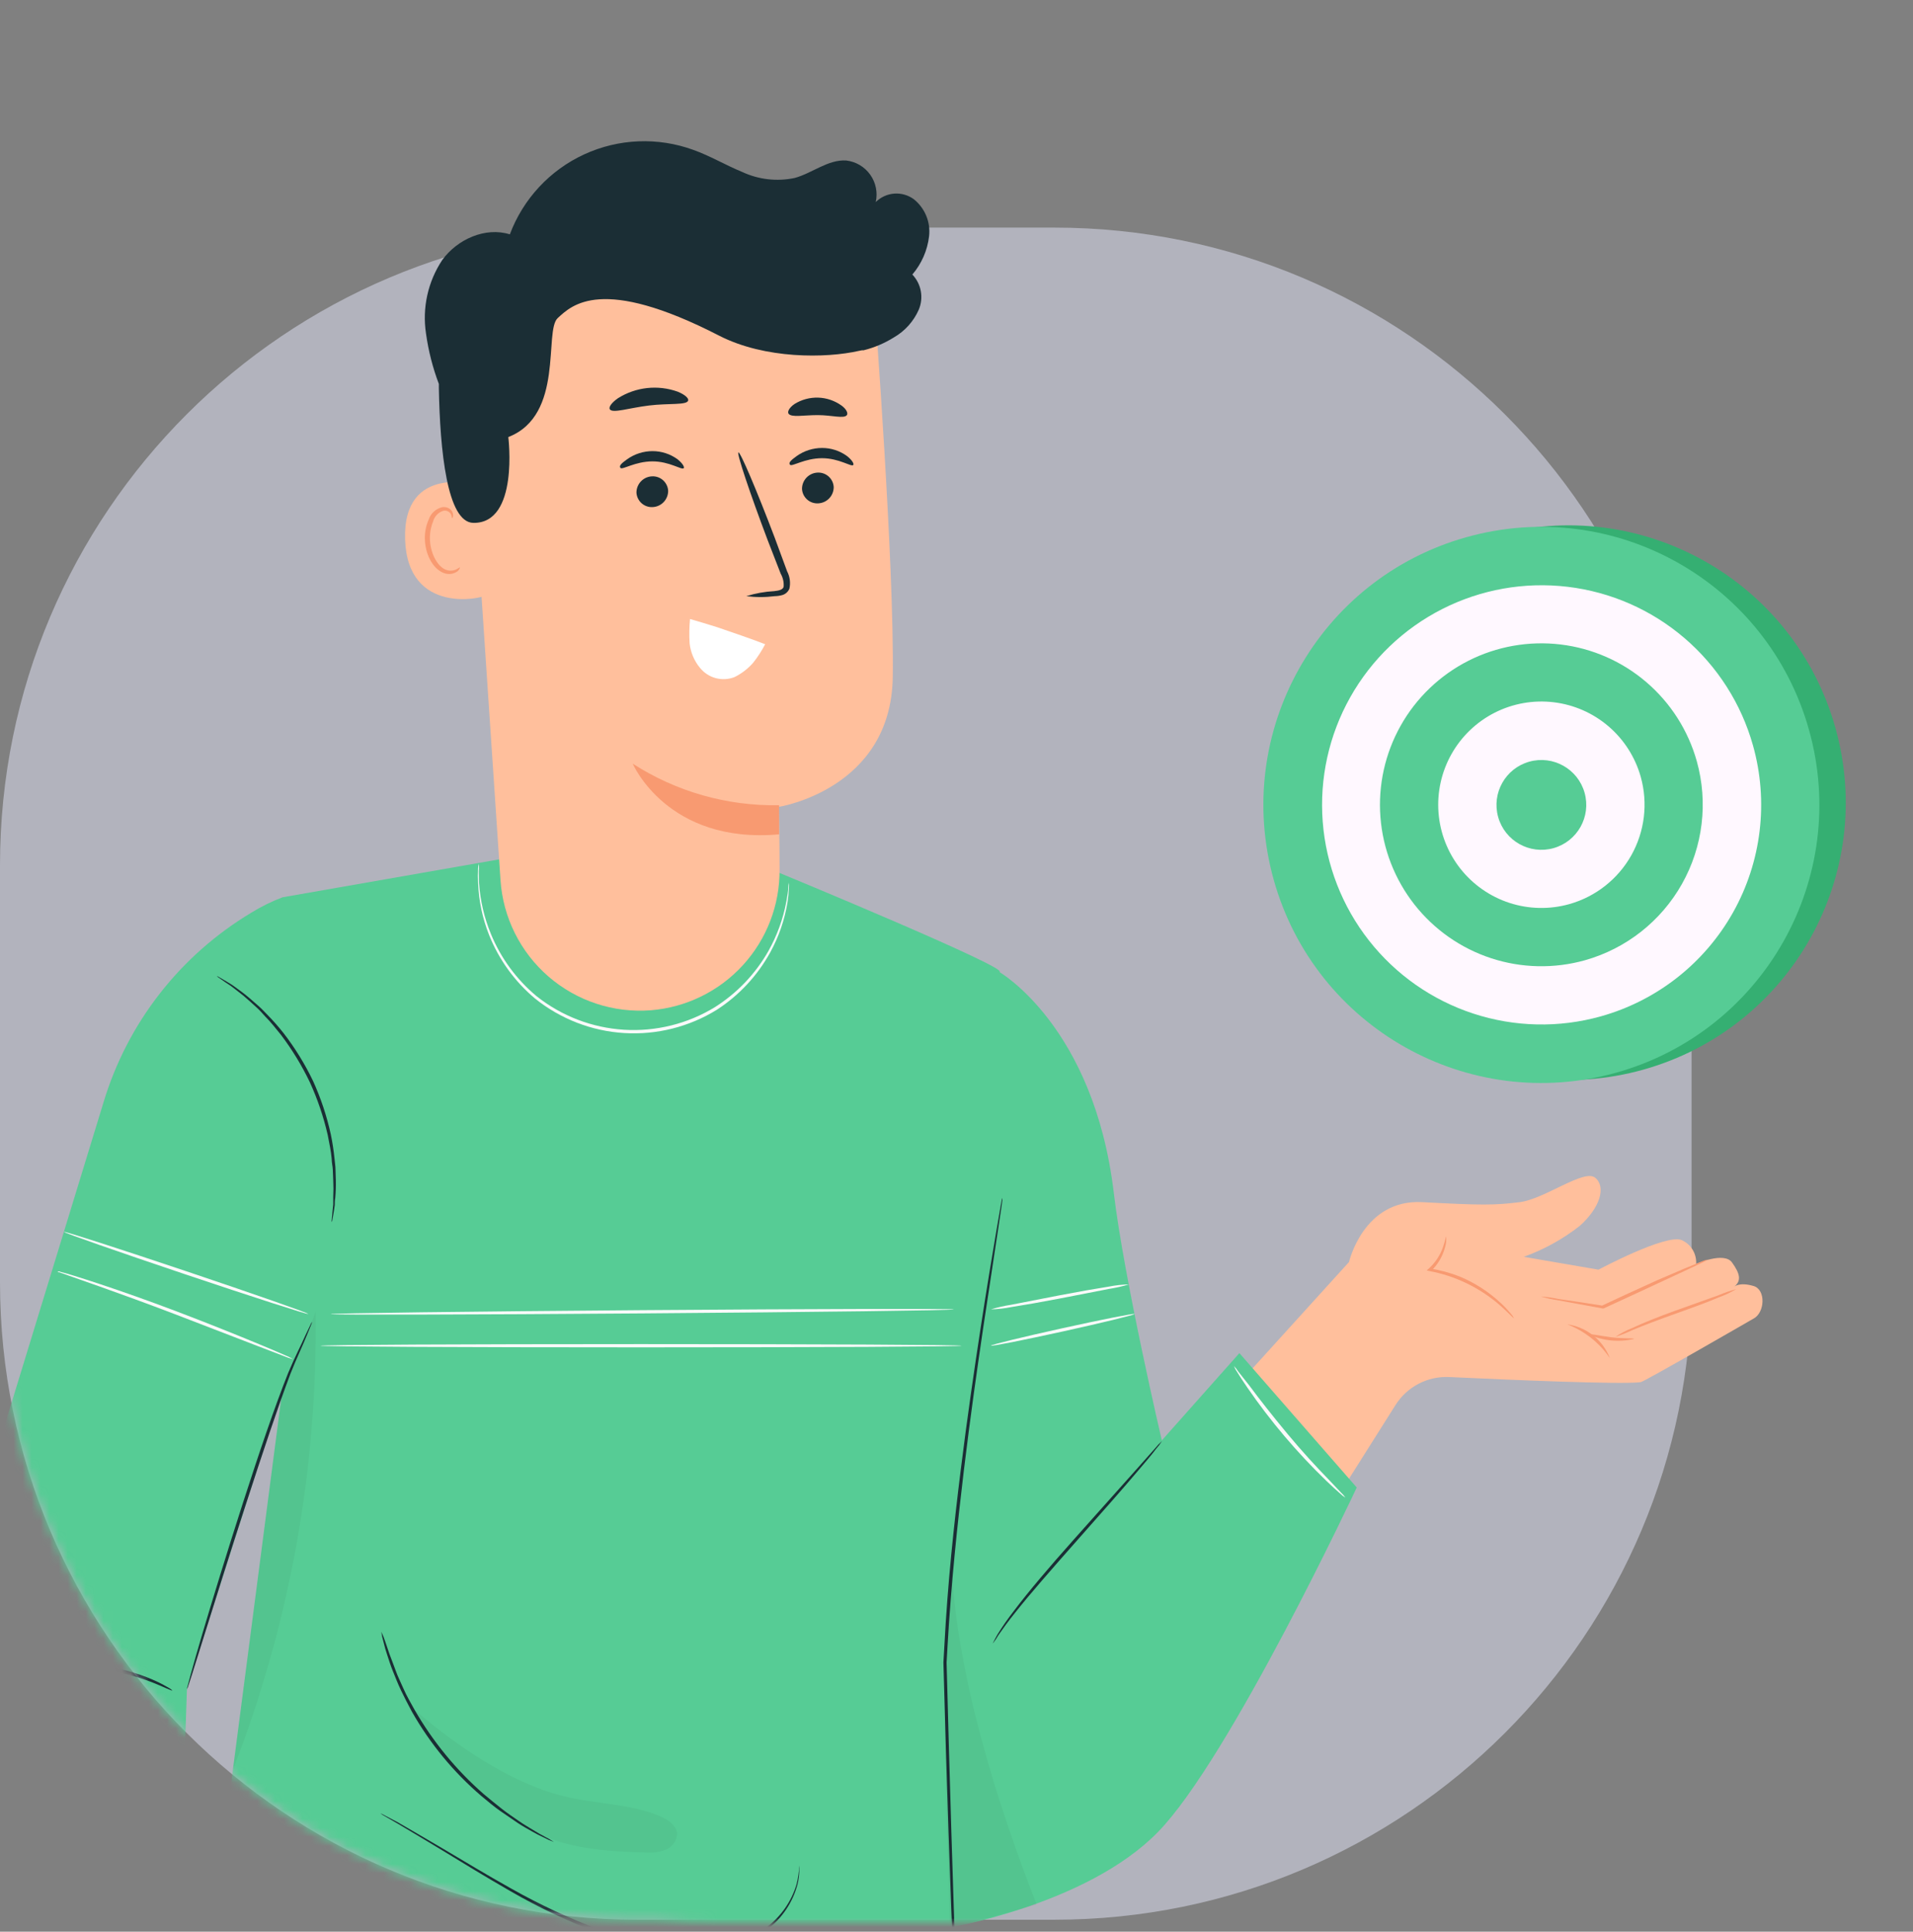 <svg width="212" height="214" viewBox="0 0 212 214" fill="none" xmlns="http://www.w3.org/2000/svg">
<rect x="0" y="0" width="212" height="214" fill="#808080" stroke="none"/>
<path d="M70.631 212.677L116.832 212.677C155.84 212.677 187.462 181.055 187.462 142.047L187.462 95.846C187.462 56.838 155.84 25.215 116.832 25.215L70.631 25.215C31.622 25.215 -7.62939e-05 56.838 -7.62939e-05 95.846L-7.62939e-05 142.047C-7.62939e-05 181.055 31.622 212.677 70.631 212.677Z" fill="#E5E7FB" fill-opacity="0.5"/>
<mask id="mask0_108_258" style="mask-type:alpha" maskUnits="userSpaceOnUse" x="0" y="0" width="212" height="214">
<path fill-rule="evenodd" clip-rule="evenodd" d="M132.212 213.002H80.022C77.586 213.002 75.175 212.892 72.795 212.678H70.631C31.622 212.678 0 181.055 0 142.047L0 95.846C0 93.895 0.079 91.962 0.234 90.051V80.462C0.234 36.209 35.956 0.335 80.022 0.335H132.212C176.278 0.335 212 36.209 212 80.462V132.875C212 177.128 176.278 213.002 132.212 213.002Z" fill="#E5E7FB"/>
</mask>
<g mask="url(#mask0_108_258)">
<path d="M182.141 118.492C198.472 113.899 207.987 96.938 203.394 80.607C198.801 64.277 181.839 54.762 165.509 59.355C149.179 63.948 139.664 80.909 144.257 97.24C148.85 113.57 165.811 123.085 182.141 118.492Z" fill="#35AF72"/>
<path d="M179.13 118.829C195.51 114.237 205.066 97.237 200.474 80.858C195.882 64.478 178.882 54.923 162.503 59.514C146.123 64.106 136.568 81.106 141.159 97.486C145.751 113.865 162.751 123.421 179.13 118.829Z" fill="#56CC95"/>
<path d="M177.397 112.598C172.764 113.894 167.851 113.787 163.278 112.291C158.706 110.796 154.68 107.978 151.709 104.194C148.737 100.411 146.954 95.832 146.585 91.035C146.215 86.239 147.276 81.44 149.633 77.247C151.99 73.053 155.537 69.652 159.826 67.474C164.116 65.295 168.954 64.437 173.731 65.008C178.508 65.579 183.008 67.553 186.663 70.681C190.318 73.809 192.964 77.95 194.266 82.581C195.131 85.66 195.382 88.879 195.002 92.054C194.623 95.23 193.621 98.299 192.054 101.087C190.487 103.875 188.386 106.326 185.871 108.302C183.356 110.277 180.476 111.737 177.397 112.598Z" fill="#FFF8FF"/>
<path d="M175.649 106.38C172.242 107.336 168.629 107.26 165.265 106.163C161.902 105.065 158.94 102.994 156.753 100.213C154.567 97.431 153.254 94.064 152.981 90.536C152.709 87.009 153.488 83.48 155.222 80.395C156.955 77.311 159.564 74.81 162.718 73.208C165.873 71.607 169.432 70.977 172.945 71.398C176.458 71.819 179.767 73.272 182.453 75.574C185.14 77.876 187.084 80.923 188.039 84.329C189.315 88.897 188.726 93.783 186.403 97.917C184.08 102.051 180.213 105.094 175.649 106.38Z" fill="#56CC95"/>
<path d="M173.909 100.162C171.732 100.774 169.421 100.726 167.271 100.024C165.121 99.322 163.227 97.998 161.829 96.22C160.431 94.442 159.592 92.289 159.417 90.033C159.243 87.778 159.742 85.522 160.85 83.55C161.958 81.578 163.626 79.979 165.643 78.955C167.66 77.932 169.936 77.529 172.182 77.799C174.428 78.068 176.543 78.998 178.261 80.47C179.978 81.942 181.22 83.891 181.83 86.069C182.645 88.988 182.269 92.111 180.784 94.754C179.299 97.396 176.827 99.341 173.909 100.162Z" fill="#FFF8FF"/>
<path d="M172.159 93.961C174.804 93.22 176.348 90.474 175.606 87.829C174.864 85.184 172.119 83.64 169.474 84.382C166.828 85.124 165.285 87.869 166.027 90.514C166.768 93.159 169.514 94.703 172.159 93.961Z" fill="#56CC95"/>
<path d="M149.498 139.812C149.498 139.812 151.102 132.829 157.608 133.18C164.114 133.531 165.655 133.531 168.422 133.18C171.188 132.829 175.559 129.458 176.784 130.477C178.01 131.495 177.325 133.802 175.045 135.829C173.179 137.286 171.092 138.436 168.863 139.236L177.145 140.659C177.145 140.659 184.606 136.676 186.354 137.379C186.861 137.601 187.287 137.974 187.576 138.446C187.864 138.918 188.001 139.467 187.967 140.02C187.967 140.02 191.058 138.632 191.941 139.857C192.824 141.083 193.031 141.903 192.157 142.561C192.157 142.561 192.734 141.993 194.338 142.471C195.708 142.876 195.591 145.408 194.338 146.075L193.915 146.318C193.915 146.318 182.2 153.077 181.821 153.122C179.749 153.401 167.106 152.861 160.591 152.554C159.415 152.5 158.247 152.759 157.203 153.303C156.16 153.848 155.28 154.659 154.652 155.654L144.163 172.271L132.34 158.727L149.498 139.812Z" fill="#FFBF9C"/>
<path d="M170.773 143.633C171.402 143.823 172.043 143.964 172.693 144.057C173.9 144.282 175.613 144.588 177.604 144.958H177.658H177.703L180.352 143.741L186.66 140.813L188.571 139.911C188.81 139.813 189.037 139.686 189.247 139.533C188.991 139.587 188.743 139.672 188.508 139.785L186.552 140.587L183.669 141.822L180.172 143.417L177.523 144.651H177.622C175.631 144.336 173.918 144.075 172.693 143.903C172.061 143.766 171.419 143.675 170.773 143.633Z" fill="#F89A71"/>
<path d="M173.675 146.715C175.6 147.448 177.252 148.757 178.406 150.464C178.024 149.473 177.384 148.603 176.552 147.944C175.72 147.284 174.727 146.86 173.675 146.715Z" fill="#F89A71"/>
<path d="M160.248 136.956C160.248 136.956 160.176 137.379 159.942 138.073C159.63 139.017 159.081 139.864 158.347 140.533L158.104 140.75L158.419 140.813C161.275 141.354 163.938 142.638 166.142 144.534C167.178 145.435 167.728 146.075 167.773 146.03C167.685 145.848 167.569 145.681 167.43 145.535C167.081 145.114 166.705 144.716 166.304 144.345C164.987 143.115 163.461 142.13 161.798 141.434C160.736 141.012 159.629 140.71 158.5 140.533L158.581 140.813C159.339 140.097 159.879 139.182 160.14 138.172C160.268 137.78 160.305 137.364 160.248 136.956Z" fill="#F89A71"/>
<path d="M179.019 148.103C179.689 147.883 180.345 147.621 180.983 147.319C182.182 146.823 183.867 146.183 185.741 145.516C187.616 144.85 189.346 144.219 190.508 143.714C191.171 143.479 191.808 143.177 192.41 142.813C191.728 142.998 191.059 143.23 190.409 143.507L185.615 145.219C183.741 145.895 182.065 146.571 180.875 147.129C180.223 147.386 179.601 147.713 179.019 148.103Z" fill="#F89A71"/>
<path d="M176.036 147.823C177.618 148.549 179.397 148.727 181.091 148.328C181.091 148.22 179.947 148.328 178.559 148.148C177.172 147.967 176.072 147.715 176.036 147.823Z" fill="#F89A71"/>
<path d="M110.758 107.687C110.758 107.687 121.229 113.716 123.428 132.126C124.573 141.723 128.754 159.574 128.754 159.574L137.351 149.905L150.354 164.792C150.354 164.792 136.305 194.781 128.33 202.955C120.355 211.128 104.658 213.651 104.658 213.651L101.495 163.539L110.758 107.687Z" fill="#56CC95"/>
<path d="M31.314 99.406L55.519 95.17L86.374 96.702C86.374 96.702 112.065 107.308 110.758 107.687L115.768 157.249L103.36 181.219L106.424 232.259H21.276L25.718 196.764L31.287 153.996L20.717 187.14L19.158 232.322H-4.587C-7.092 212.633 -7.876 185.319 -7.876 185.319L11.472 122.123C14.121 113.321 19.964 105.826 27.854 101.109C28.951 100.432 30.109 99.862 31.314 99.406Z" fill="#56CC95"/>
<path d="M111.074 132.711C111.045 132.793 111.023 132.878 111.01 132.964L110.875 133.712L110.38 136.586C109.956 139.082 109.352 142.696 108.667 147.166C107.983 151.635 107.199 156.97 106.46 162.917C105.721 168.865 105.018 175.407 104.657 182.31L104.549 184.184C104.91 197.575 105.324 209.605 105.694 218.283C105.883 222.626 106.054 226.123 106.207 228.547L106.397 231.331L106.46 232.052C106.452 232.133 106.452 232.214 106.46 232.295C106.467 232.214 106.467 232.133 106.46 232.052V231.331L106.343 228.547L105.937 218.283C105.622 209.605 105.252 197.557 104.901 184.184L105.009 182.31C105.405 175.425 106.099 168.874 106.811 162.944C107.523 157.015 108.289 151.671 108.947 147.193L110.551 136.595L110.983 133.712L111.083 132.964C111.087 132.88 111.084 132.795 111.074 132.711Z" fill="#1B2E35"/>
<path d="M36.766 135.397C36.809 135.296 36.836 135.19 36.847 135.081L37.001 134.18L37.1 133.513C37.1 133.27 37.1 133 37.154 132.711C37.211 132.061 37.232 131.408 37.217 130.756L37.181 129.593C37.181 129.197 37.109 128.791 37.072 128.368C36.982 127.46 36.844 126.558 36.658 125.664C36.213 123.633 35.554 121.655 34.694 119.762C33.796 117.886 32.702 116.11 31.431 114.463C30.867 113.75 30.266 113.067 29.629 112.418C29.332 112.12 29.052 111.805 28.728 111.517L27.872 110.769C27.384 110.338 26.873 109.935 26.34 109.561C26.106 109.39 25.898 109.228 25.691 109.093L25.114 108.741L24.312 108.273C24.224 108.211 24.127 108.162 24.024 108.128C24.098 108.209 24.183 108.279 24.276 108.336L25.042 108.867L25.601 109.237C25.799 109.381 26.007 109.552 26.232 109.723C26.748 110.11 27.244 110.522 27.719 110.958L28.548 111.715C28.836 111.976 29.098 112.292 29.395 112.616C29.999 113.211 30.548 113.923 31.143 114.653C32.383 116.292 33.455 118.052 34.342 119.906C35.194 121.775 35.855 123.726 36.316 125.728C36.487 126.629 36.685 127.53 36.757 128.377C36.757 128.791 36.865 129.197 36.883 129.593L36.928 130.72C36.961 131.365 36.961 132.012 36.928 132.657C36.928 132.946 36.928 133.207 36.928 133.45L36.856 134.117L36.775 135.018C36.751 135.143 36.748 135.271 36.766 135.397Z" fill="#1B2E35"/>
<path d="M20.717 187.14C20.785 187.011 20.84 186.875 20.879 186.734L21.267 185.545L22.645 181.147C23.808 177.434 25.412 172.298 27.25 166.648C29.088 160.998 30.792 155.888 32.17 152.23C32.882 150.428 33.576 149.004 33.973 148.003C34.189 147.499 34.351 147.102 34.45 146.841C34.51 146.708 34.556 146.569 34.585 146.427C34.502 146.548 34.433 146.678 34.378 146.814L33.837 147.949C33.405 148.95 32.675 150.319 31.927 152.122C30.485 155.726 28.746 160.845 26.908 166.54C25.07 172.235 23.511 177.353 22.402 181.075C21.852 182.94 21.42 184.463 21.132 185.509L20.807 186.725C20.762 186.86 20.732 186.999 20.717 187.14Z" fill="#1B2E35"/>
<path d="M2.866 185.572C2.866 185.635 3.767 185.364 5.272 185.139C9.166 184.52 13.155 184.943 16.833 186.365C18.239 186.914 19.059 187.365 19.095 187.266C18.93 187.117 18.745 186.993 18.545 186.896C18.025 186.592 17.487 186.321 16.932 186.085C13.245 184.492 9.162 184.046 5.218 184.806C4.626 184.916 4.042 185.063 3.469 185.247C3.254 185.325 3.05 185.435 2.866 185.572Z" fill="#1B2E35"/>
<path d="M110.028 182.066C110.263 181.763 110.477 181.444 110.668 181.111C111.092 180.507 111.704 179.633 112.542 178.606C114.183 176.533 116.598 173.785 119.274 170.757C121.95 167.729 124.383 164.99 126.095 162.962C126.952 161.953 127.636 161.16 128.096 160.538C128.348 160.257 128.577 159.955 128.781 159.637C128.494 159.895 128.229 160.175 127.988 160.475L125.906 162.818L119.013 170.541C116.309 173.569 113.948 176.353 112.353 178.471C111.708 179.301 111.106 180.164 110.551 181.057C110.362 181.372 110.236 181.643 110.145 181.814C110.094 181.892 110.054 181.977 110.028 182.066Z" fill="#1B2E35"/>
<g opacity="0.2">
<path opacity="0.2" d="M105.297 213.651C104.91 199.774 104.189 186.986 105.441 173.28C106 185.437 110.434 199.665 114.885 210.993L105.297 213.651Z" fill="black"/>
</g>
<g opacity="0.2">
<path opacity="0.2" d="M31.287 154.032C31.287 154.032 35.234 145.201 34.973 145.201C35.235 162.584 32.126 179.852 25.817 196.052L31.287 154.032Z" fill="black"/>
</g>
<path d="M42.155 200.891C42.305 201.006 42.465 201.109 42.633 201.197L44.02 201.999C45.219 202.711 46.958 203.738 49.085 205.036C51.211 206.333 53.744 207.892 56.618 209.541C59.727 211.332 62.976 212.869 66.332 214.137C69.691 215.418 73.238 216.136 76.831 216.264C78.411 216.279 79.984 216.057 81.498 215.606C82.808 215.198 84.03 214.55 85.103 213.696C86.691 212.468 87.836 210.757 88.365 208.821C88.499 208.296 88.572 207.758 88.581 207.217C88.597 207.031 88.597 206.844 88.581 206.658C88.551 207.376 88.445 208.089 88.266 208.785C87.696 210.664 86.545 212.314 84.977 213.497C83.897 214.316 82.675 214.928 81.372 215.3C79.885 215.729 78.342 215.935 76.794 215.912C73.231 215.762 69.716 215.035 66.386 213.759C63.048 212.51 59.813 211.004 56.708 209.253C53.834 207.649 51.301 206.108 49.148 204.838C46.994 203.567 45.291 202.585 44.083 201.882L42.66 201.134C42.499 201.039 42.33 200.957 42.155 200.891Z" fill="#1B2E35"/>
<path d="M42.254 180.768C42.31 181.174 42.398 181.575 42.516 181.967C42.624 182.433 42.757 182.893 42.912 183.346C43.092 183.877 43.272 184.49 43.543 185.148C43.813 185.806 44.083 186.527 44.444 187.274C44.804 188.022 45.21 188.815 45.651 189.635C47.66 193.173 50.266 196.335 53.356 198.98C54.077 199.575 54.753 200.152 55.438 200.629C56.123 201.107 56.744 201.53 57.348 201.936C57.952 202.341 58.502 202.63 58.988 202.909C59.403 203.15 59.83 203.369 60.268 203.567C60.627 203.76 61.001 203.926 61.385 204.063C61.05 203.832 60.697 203.627 60.331 203.45C59.979 203.27 59.565 203.035 59.087 202.738C58.61 202.441 58.06 202.134 57.483 201.729C56.907 201.323 56.267 200.909 55.618 200.395C54.969 199.881 54.284 199.332 53.581 198.737C50.553 196.083 47.981 192.951 45.967 189.464C45.525 188.653 45.066 187.887 44.741 187.139C44.417 186.391 44.065 185.697 43.84 185.049C43.615 184.4 43.362 183.805 43.164 183.246C42.966 182.688 42.822 182.264 42.705 181.895C42.583 181.508 42.432 181.132 42.254 180.768Z" fill="#1B2E35"/>
<path d="M117.814 147.499C122.207 146.531 125.752 145.667 125.73 145.57C125.709 145.473 122.13 146.179 117.736 147.147C113.342 148.116 109.798 148.98 109.82 149.077C109.841 149.174 113.42 148.468 117.814 147.499Z" fill="#FAFAFA"/>
<path d="M109.812 145.057C110.572 145.04 111.329 144.955 112.074 144.804C113.462 144.588 115.372 144.255 117.481 143.849L122.887 142.795C123.637 142.679 124.378 142.51 125.104 142.29C124.344 142.308 123.587 142.392 122.842 142.543C121.455 142.759 119.544 143.092 117.436 143.498L112.029 144.552C111.279 144.668 110.538 144.837 109.812 145.057Z" fill="#FAFAFA"/>
<path d="M71.179 145.505C90.254 145.361 105.718 145.165 105.717 145.065C105.716 144.966 90.252 145.001 71.176 145.144C52.1 145.287 36.637 145.484 36.638 145.584C36.639 145.683 52.103 145.648 71.179 145.505Z" fill="#FAFAFA"/>
<path d="M71.036 149.265C90.665 149.265 106.577 149.184 106.577 149.085C106.577 148.985 90.665 148.905 71.036 148.905C51.408 148.905 35.496 148.985 35.496 149.085C35.496 149.184 51.408 149.265 71.036 149.265Z" fill="#FAFAFA"/>
<path d="M6.542 140.921H6.461C6.461 141.002 6.524 140.921 6.569 140.921H6.633V140.858H6.335L6.542 140.939C7.813 141.407 13.13 143.201 19.402 145.598L28.647 149.157L31.45 150.229C31.788 150.376 32.137 150.494 32.495 150.581C32.179 150.394 31.847 150.234 31.504 150.103C30.855 149.815 29.909 149.409 28.737 148.923C26.394 147.95 23.141 146.634 19.528 145.264C13.22 142.876 7.885 141.182 6.569 140.867V140.939H6.651V140.876H6.542C6.542 140.876 6.461 140.876 6.443 140.93L6.542 140.921Z" fill="#FAFAFA"/>
<path d="M34.157 145.563C34.189 145.469 28.157 143.357 20.684 140.847C13.211 138.336 7.128 136.377 7.096 136.472C7.064 136.566 13.097 138.678 20.569 141.188C28.042 143.699 34.126 145.658 34.157 145.563Z" fill="#FAFAFA"/>
<path d="M53.05 95.684C53.013 95.865 52.992 96.049 52.986 96.233C52.954 96.767 52.954 97.303 52.986 97.837C53.061 99.809 53.472 101.754 54.203 103.587C55.291 106.318 57.04 108.736 59.294 110.624C62.114 112.89 65.567 114.226 69.177 114.447C72.788 114.668 76.378 113.764 79.453 111.859C81.92 110.261 83.951 108.074 85.364 105.497C86.314 103.766 86.96 101.886 87.275 99.937C87.358 99.409 87.409 98.876 87.428 98.342C87.444 98.156 87.444 97.969 87.428 97.783C87.388 97.964 87.364 98.148 87.356 98.333C87.356 98.693 87.257 99.234 87.139 99.91C86.777 101.826 86.104 103.671 85.148 105.371C83.714 107.89 81.684 110.019 79.236 111.571C76.215 113.42 72.697 114.296 69.161 114.08C65.625 113.864 62.24 112.566 59.466 110.363C57.239 108.511 55.5 106.141 54.401 103.46C53.658 101.658 53.214 99.747 53.086 97.801C53.086 97.107 53.041 96.576 53.086 96.215C53.088 96.037 53.076 95.859 53.05 95.684Z" fill="#FAFAFA"/>
<path d="M136.747 151.338C136.839 151.574 136.96 151.798 137.107 152.004C137.36 152.419 137.738 153.014 138.234 153.726C140.8 157.456 143.734 160.918 146.993 164.062C147.623 164.665 148.137 165.134 148.507 165.449C148.685 165.629 148.885 165.787 149.101 165.918C148.96 165.709 148.793 165.519 148.606 165.35L147.173 163.836C145.965 162.593 144.334 160.845 142.667 158.835C141 156.826 139.504 154.924 138.477 153.527L137.206 151.923C137.077 151.71 136.923 151.514 136.747 151.338Z" fill="#FAFAFA"/>
<g opacity="0.2">
<path opacity="0.2" d="M59.132 202.828C62.602 204.802 67.243 205.117 71.46 205.225C72.248 205.298 73.042 205.193 73.785 204.919C74.148 204.776 74.46 204.528 74.681 204.207C74.903 203.886 75.023 203.507 75.028 203.117C74.947 202.216 74.001 201.567 73.127 201.206C69.757 199.783 65.972 199.882 62.413 198.981C56.375 197.467 50.22 193.15 45.516 189.068C48.736 194.791 53.432 199.546 59.114 202.837" fill="black"/>
</g>
<path d="M72.127 111.922C76.035 111.608 79.679 109.825 82.325 106.933C84.972 104.041 86.425 100.253 86.392 96.333C86.392 92.476 86.32 89.385 86.32 89.385C86.32 89.385 98.755 87.448 98.936 75.012C99.116 62.576 96.935 34.02 96.935 34.02C89.862 30.98 82.105 29.884 74.466 30.844C66.828 31.804 59.584 34.785 53.482 39.48L51.68 40.895L55.465 97.504C55.602 99.549 56.143 101.546 57.056 103.38C57.97 105.214 59.238 106.849 60.788 108.19C62.337 109.53 64.137 110.551 66.084 111.191C68.03 111.832 70.084 112.08 72.127 111.922Z" fill="#FFBF9C"/>
<path d="M86.338 89.205C80.593 89.315 74.947 87.712 70.117 84.6C70.117 84.6 73.947 93.548 86.338 92.431V89.205Z" fill="#F89A71"/>
<path d="M53.167 53.781C52.95 53.691 44.624 51.258 44.894 59.756C45.165 68.254 53.644 66.235 53.653 65.992C53.662 65.748 53.167 53.781 53.167 53.781Z" fill="#FFBF9C"/>
<path d="M50.95 62.847C50.95 62.847 50.806 62.955 50.562 63.081C50.214 63.242 49.816 63.262 49.454 63.135C48.553 62.838 47.742 61.432 47.652 59.9C47.607 59.175 47.724 58.448 47.994 57.773C48.066 57.505 48.202 57.258 48.39 57.054C48.579 56.85 48.814 56.695 49.076 56.602C49.246 56.548 49.431 56.557 49.595 56.626C49.76 56.696 49.895 56.821 49.977 56.98C50.094 57.215 50.049 57.386 50.094 57.395C50.139 57.404 50.274 57.251 50.193 56.899C50.142 56.688 50.018 56.503 49.842 56.377C49.601 56.207 49.303 56.139 49.013 56.188C48.665 56.268 48.345 56.436 48.081 56.676C47.818 56.916 47.62 57.219 47.508 57.557C47.178 58.305 47.036 59.121 47.093 59.936C47.201 61.648 48.129 63.225 49.373 63.541C49.604 63.6 49.846 63.607 50.08 63.56C50.314 63.513 50.534 63.414 50.725 63.27C50.941 63.054 50.986 62.91 50.95 62.847Z" fill="#F89A71"/>
<path d="M92.393 53.961C92.394 54.424 92.216 54.869 91.898 55.205C91.579 55.54 91.143 55.74 90.681 55.764C90.457 55.778 90.233 55.748 90.02 55.675C89.808 55.602 89.612 55.488 89.445 55.339C89.277 55.189 89.141 55.008 89.043 54.806C88.946 54.603 88.89 54.384 88.879 54.16C88.878 53.697 89.056 53.252 89.374 52.916C89.693 52.581 90.129 52.38 90.591 52.357C90.815 52.344 91.039 52.375 91.251 52.448C91.463 52.522 91.658 52.636 91.825 52.785C91.993 52.934 92.129 53.115 92.227 53.317C92.324 53.518 92.381 53.737 92.393 53.961Z" fill="#1B2E35"/>
<path d="M94.556 51.519C94.339 51.754 92.988 50.753 91.077 50.762C89.167 50.771 87.77 51.727 87.554 51.492C87.338 51.258 87.68 50.97 88.284 50.528C89.108 49.943 90.094 49.628 91.104 49.627C92.099 49.626 93.068 49.941 93.871 50.528C94.466 50.997 94.664 51.411 94.556 51.519Z" fill="#1B2E35"/>
<path d="M74.046 54.376C74.047 54.839 73.869 55.284 73.55 55.62C73.232 55.955 72.796 56.155 72.334 56.178C72.11 56.192 71.886 56.161 71.674 56.087C71.463 56.014 71.267 55.9 71.1 55.751C70.932 55.602 70.796 55.421 70.699 55.219C70.601 55.017 70.544 54.798 70.532 54.574C70.531 54.112 70.709 53.666 71.027 53.331C71.346 52.995 71.782 52.795 72.244 52.772C72.468 52.759 72.692 52.79 72.904 52.863C73.115 52.936 73.311 53.051 73.478 53.2C73.645 53.349 73.782 53.53 73.879 53.731C73.977 53.933 74.034 54.152 74.046 54.376Z" fill="#1B2E35"/>
<path d="M75.767 51.871C75.551 52.105 74.2 51.105 72.289 51.114C70.379 51.123 68.973 52.078 68.766 51.844C68.558 51.61 68.883 51.321 69.496 50.88C70.32 50.294 71.305 49.979 72.316 49.978C73.311 49.978 74.279 50.293 75.083 50.88C75.677 51.348 75.876 51.772 75.767 51.871Z" fill="#1B2E35"/>
<path d="M82.706 66.046C83.712 65.731 84.753 65.543 85.806 65.487C86.292 65.433 86.752 65.343 86.842 65.009C86.884 64.504 86.771 63.998 86.518 63.559L85.076 59.846C83.075 54.556 81.624 50.204 81.832 50.123C82.039 50.042 83.841 54.268 85.851 59.558L87.23 63.297C87.537 63.887 87.627 64.567 87.482 65.217C87.411 65.388 87.302 65.542 87.163 65.665C87.024 65.788 86.859 65.878 86.68 65.929C86.409 66.002 86.131 66.042 85.851 66.046C84.807 66.179 83.75 66.179 82.706 66.046Z" fill="#1B2E35"/>
<path d="M76.263 44.383C76.074 44.905 74.163 44.653 71.928 44.923C69.694 45.194 67.873 45.824 67.576 45.338C67.441 45.112 67.756 44.626 68.477 44.121C69.453 43.505 70.557 43.119 71.705 42.992C72.852 42.866 74.013 43.002 75.1 43.391C75.93 43.725 76.344 44.139 76.263 44.383Z" fill="#1B2E35"/>
<path d="M93.853 45.987C93.519 46.419 92.204 45.987 90.618 45.987C89.032 45.987 87.698 46.275 87.383 45.824C87.248 45.608 87.455 45.166 88.041 44.761C88.827 44.27 89.742 44.023 90.669 44.051C91.597 44.08 92.495 44.384 93.249 44.923C93.817 45.329 93.997 45.788 93.853 45.987Z" fill="#1B2E35"/>
<path d="M102.963 26.171C103.051 25.4 102.941 24.619 102.645 23.902C102.349 23.185 101.875 22.555 101.269 22.07C100.644 21.612 99.876 21.392 99.102 21.449C98.329 21.507 97.602 21.839 97.052 22.386C97.168 21.866 97.173 21.328 97.068 20.806C96.963 20.284 96.749 19.79 96.441 19.356C96.132 18.922 95.736 18.557 95.278 18.286C94.82 18.015 94.31 17.843 93.781 17.781C91.753 17.655 90.023 19.187 88.059 19.718C86.103 20.13 84.067 19.896 82.255 19.052C80.453 18.313 78.651 17.249 76.849 16.61C72.909 15.171 68.56 15.347 64.75 17.098C60.939 18.85 57.974 22.036 56.501 25.963C53.798 25.116 50.689 26.495 49.013 28.802C47.418 31.201 46.776 34.109 47.211 36.957C47.476 38.864 47.954 40.734 48.634 42.535C48.634 42.697 48.634 42.85 48.634 43.013C48.76 49.852 49.535 57.881 52.455 57.926C57.537 58.008 56.33 48.419 56.33 48.419C62.575 46.004 60.25 36.66 61.809 35.236C63.368 33.812 66.639 30.469 79.705 37.191C84.779 39.787 91.528 39.706 95.205 38.867L95.529 38.804H95.601H95.709C96.894 38.507 98.025 38.026 99.061 37.381C100.285 36.676 101.251 35.6 101.819 34.308C102.093 33.66 102.172 32.947 102.045 32.255C101.919 31.563 101.593 30.924 101.107 30.415C102.132 29.215 102.778 27.738 102.963 26.171Z" fill="#1B2E35"/>
<path d="M84.797 71.371C84.418 72.097 83.972 72.785 83.463 73.426C82.885 74.084 82.184 74.623 81.399 75.012C80.735 75.27 80.005 75.31 79.316 75.125C78.628 74.94 78.016 74.541 77.57 73.984C76.931 73.215 76.534 72.275 76.425 71.281C76.367 70.38 76.382 69.476 76.47 68.578C77.45 68.86 78.447 69.16 79.462 69.479C81.336 70.119 83.139 70.731 84.797 71.371Z" fill="white"/>
</g>
</svg>
